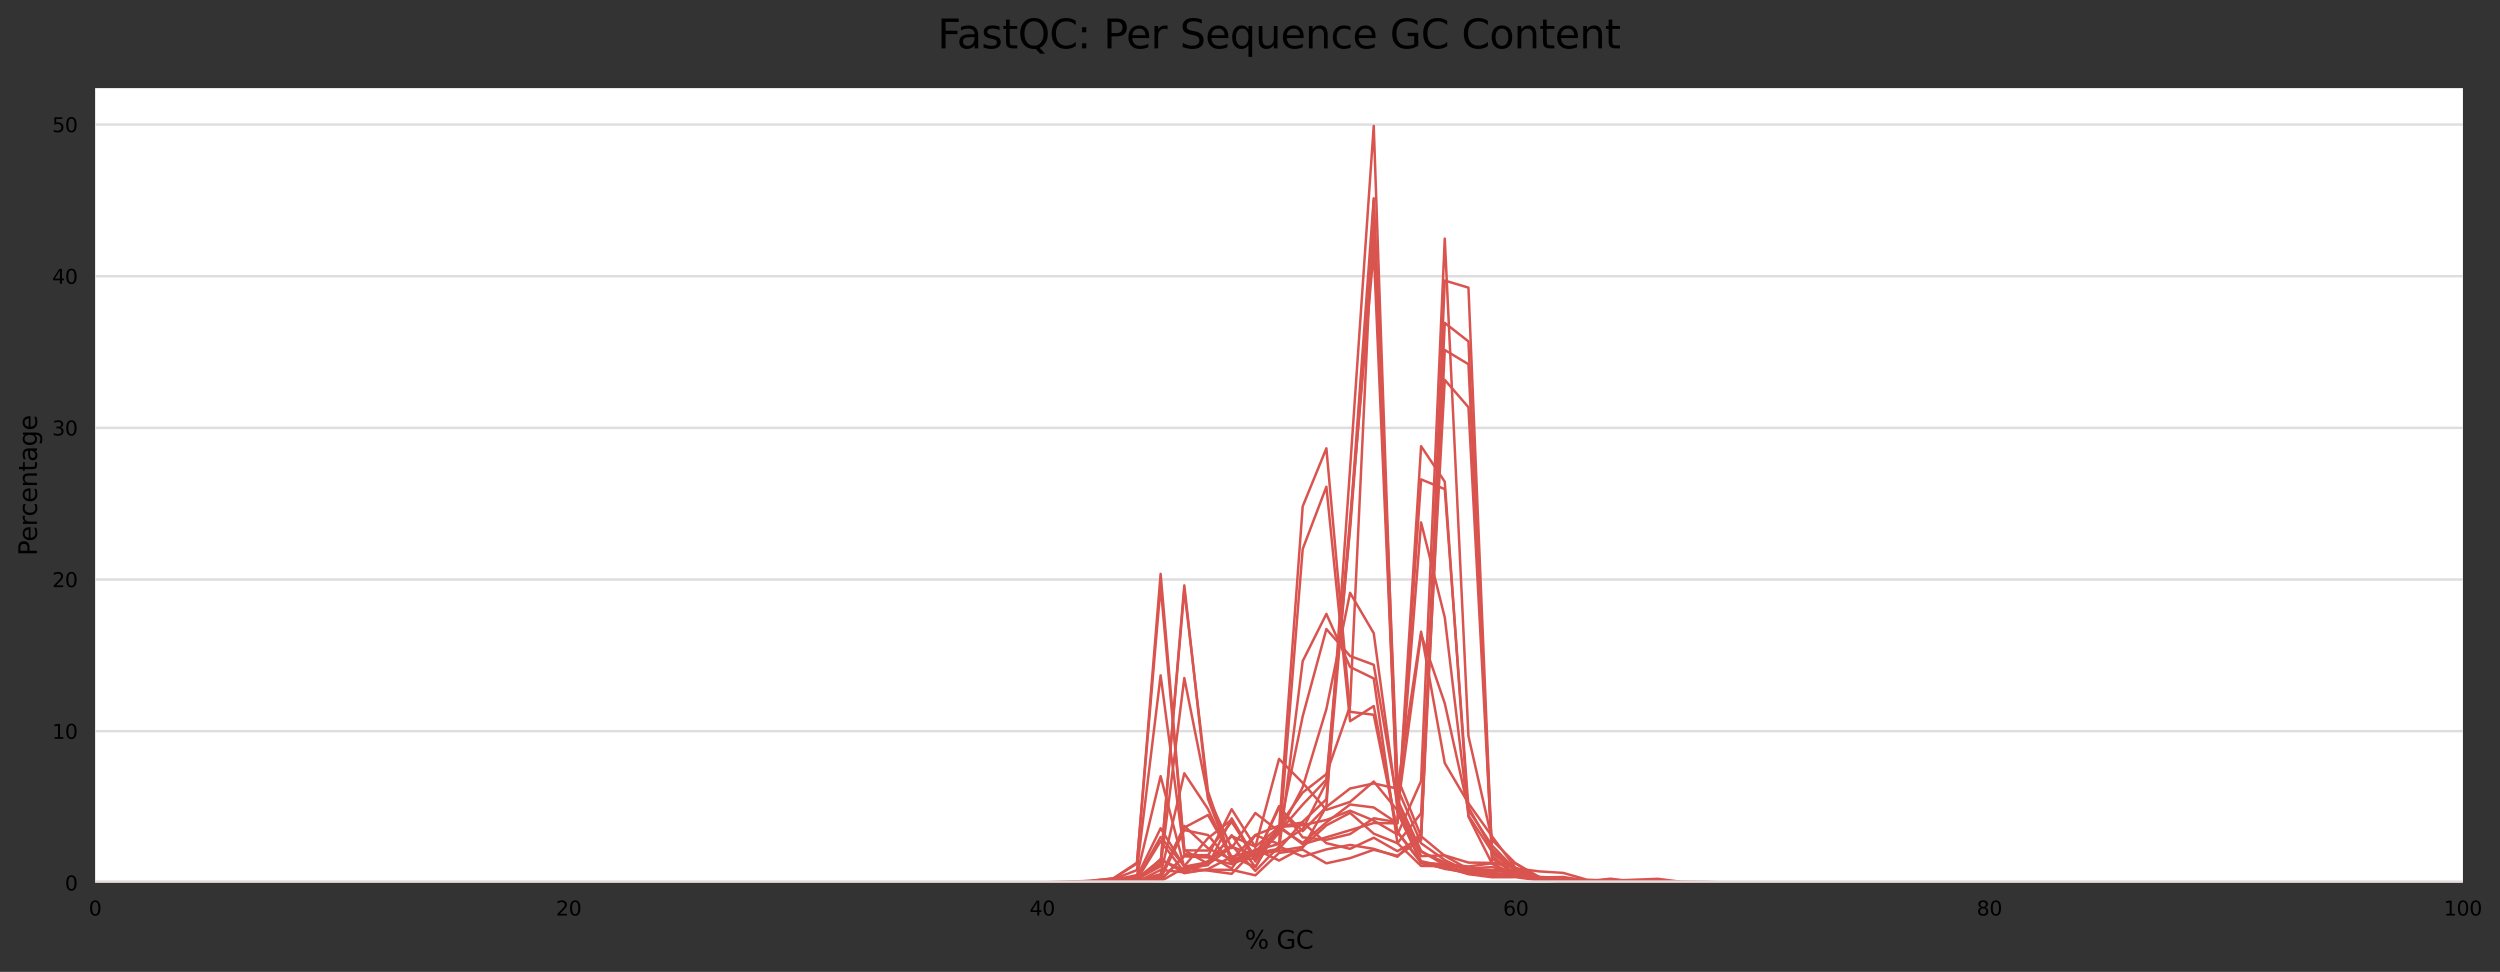 <?xml version="1.0" encoding="utf-8" standalone="no"?>
<!DOCTYPE svg PUBLIC "-//W3C//DTD SVG 1.1//EN"
  "http://www.w3.org/Graphics/SVG/1.1/DTD/svg11.dtd">
<svg xmlns:xlink="http://www.w3.org/1999/xlink" width="1000.258pt" height="388.845pt" viewBox="0 0 1000.258 388.845" xmlns="http://www.w3.org/2000/svg" version="1.1">
 <rect x="0" y="0" width="1000.258" height="388.845" fill="#333333" stroke="none"/>
 <defs>
  <style type="text/css">*{stroke-linejoin: round; stroke-linecap: butt}</style>
 </defs>
 <g id="figure_1">
  <g id="axes_1">
   <g id="patch_1">
    <path d="M 38.058 353.224 
L 985.423 353.224 
L 985.423 35.256 
L 38.058 35.256 
z
" style="fill: #ffffff"/>
   </g>
   <g id="matplotlib.axis_1">
    <g id="xtick_1">
     <g id="text_1">
      <!-- 0 -->
      <g transform="translate(35.513 366.303) scale(0.08 -0.08)">
       <defs>
        <path id="DejaVuSans-30" d="M 2034 4250 
Q 1547 4250 1301 3770 
Q 1056 3291 1056 2328 
Q 1056 1369 1301 889 
Q 1547 409 2034 409 
Q 2525 409 2770 889 
Q 3016 1369 3016 2328 
Q 3016 3291 2770 3770 
Q 2525 4250 2034 4250 
z
M 2034 4750 
Q 2819 4750 3233 4129 
Q 3647 3509 3647 2328 
Q 3647 1150 3233 529 
Q 2819 -91 2034 -91 
Q 1250 -91 836 529 
Q 422 1150 422 2328 
Q 422 3509 836 4129 
Q 1250 4750 2034 4750 
z
" transform="scale(0.016)"/>
       </defs>
       <use xlink:href="#DejaVuSans-30"/>
      </g>
     </g>
    </g>
    <g id="xtick_2">
     <g id="text_2">
      <!-- 20 -->
      <g transform="translate(222.441 366.303) scale(0.08 -0.08)">
       <defs>
        <path id="DejaVuSans-32" d="M 1228 531 
L 3431 531 
L 3431 0 
L 469 0 
L 469 531 
Q 828 903 1448 1529 
Q 2069 2156 2228 2338 
Q 2531 2678 2651 2914 
Q 2772 3150 2772 3378 
Q 2772 3750 2511 3984 
Q 2250 4219 1831 4219 
Q 1534 4219 1204 4116 
Q 875 4013 500 3803 
L 500 4441 
Q 881 4594 1212 4672 
Q 1544 4750 1819 4750 
Q 2544 4750 2975 4387 
Q 3406 4025 3406 3419 
Q 3406 3131 3298 2873 
Q 3191 2616 2906 2266 
Q 2828 2175 2409 1742 
Q 1991 1309 1228 531 
z
" transform="scale(0.016)"/>
       </defs>
       <use xlink:href="#DejaVuSans-32"/>
       <use xlink:href="#DejaVuSans-30" x="63.623"/>
      </g>
     </g>
    </g>
    <g id="xtick_3">
     <g id="text_3">
      <!-- 40 -->
      <g transform="translate(411.914 366.303) scale(0.08 -0.08)">
       <defs>
        <path id="DejaVuSans-34" d="M 2419 4116 
L 825 1625 
L 2419 1625 
L 2419 4116 
z
M 2253 4666 
L 3047 4666 
L 3047 1625 
L 3713 1625 
L 3713 1100 
L 3047 1100 
L 3047 0 
L 2419 0 
L 2419 1100 
L 313 1100 
L 313 1709 
L 2253 4666 
z
" transform="scale(0.016)"/>
       </defs>
       <use xlink:href="#DejaVuSans-34"/>
       <use xlink:href="#DejaVuSans-30" x="63.623"/>
      </g>
     </g>
    </g>
    <g id="xtick_4">
     <g id="text_4">
      <!-- 60 -->
      <g transform="translate(601.387 366.303) scale(0.08 -0.08)">
       <defs>
        <path id="DejaVuSans-36" d="M 2113 2584 
Q 1688 2584 1439 2293 
Q 1191 2003 1191 1497 
Q 1191 994 1439 701 
Q 1688 409 2113 409 
Q 2538 409 2786 701 
Q 3034 994 3034 1497 
Q 3034 2003 2786 2293 
Q 2538 2584 2113 2584 
z
M 3366 4563 
L 3366 3988 
Q 3128 4100 2886 4159 
Q 2644 4219 2406 4219 
Q 1781 4219 1451 3797 
Q 1122 3375 1075 2522 
Q 1259 2794 1537 2939 
Q 1816 3084 2150 3084 
Q 2853 3084 3261 2657 
Q 3669 2231 3669 1497 
Q 3669 778 3244 343 
Q 2819 -91 2113 -91 
Q 1303 -91 875 529 
Q 447 1150 447 2328 
Q 447 3434 972 4092 
Q 1497 4750 2381 4750 
Q 2619 4750 2861 4703 
Q 3103 4656 3366 4563 
z
" transform="scale(0.016)"/>
       </defs>
       <use xlink:href="#DejaVuSans-36"/>
       <use xlink:href="#DejaVuSans-30" x="63.623"/>
      </g>
     </g>
    </g>
    <g id="xtick_5">
     <g id="text_5">
      <!-- 80 -->
      <g transform="translate(790.86 366.303) scale(0.08 -0.08)">
       <defs>
        <path id="DejaVuSans-38" d="M 2034 2216 
Q 1584 2216 1326 1975 
Q 1069 1734 1069 1313 
Q 1069 891 1326 650 
Q 1584 409 2034 409 
Q 2484 409 2743 651 
Q 3003 894 3003 1313 
Q 3003 1734 2745 1975 
Q 2488 2216 2034 2216 
z
M 1403 2484 
Q 997 2584 770 2862 
Q 544 3141 544 3541 
Q 544 4100 942 4425 
Q 1341 4750 2034 4750 
Q 2731 4750 3128 4425 
Q 3525 4100 3525 3541 
Q 3525 3141 3298 2862 
Q 3072 2584 2669 2484 
Q 3125 2378 3379 2068 
Q 3634 1759 3634 1313 
Q 3634 634 3220 271 
Q 2806 -91 2034 -91 
Q 1263 -91 848 271 
Q 434 634 434 1313 
Q 434 1759 690 2068 
Q 947 2378 1403 2484 
z
M 1172 3481 
Q 1172 3119 1398 2916 
Q 1625 2713 2034 2713 
Q 2441 2713 2670 2916 
Q 2900 3119 2900 3481 
Q 2900 3844 2670 4047 
Q 2441 4250 2034 4250 
Q 1625 4250 1398 4047 
Q 1172 3844 1172 3481 
z
" transform="scale(0.016)"/>
       </defs>
       <use xlink:href="#DejaVuSans-38"/>
       <use xlink:href="#DejaVuSans-30" x="63.623"/>
      </g>
     </g>
    </g>
    <g id="xtick_6">
     <g id="text_6">
      <!-- 100 -->
      <g transform="translate(977.788 366.303) scale(0.08 -0.08)">
       <defs>
        <path id="DejaVuSans-31" d="M 794 531 
L 1825 531 
L 1825 4091 
L 703 3866 
L 703 4441 
L 1819 4666 
L 2450 4666 
L 2450 531 
L 3481 531 
L 3481 0 
L 794 0 
L 794 531 
z
" transform="scale(0.016)"/>
       </defs>
       <use xlink:href="#DejaVuSans-31"/>
       <use xlink:href="#DejaVuSans-30" x="63.623"/>
       <use xlink:href="#DejaVuSans-30" x="127.246"/>
      </g>
     </g>
    </g>
    <g id="text_7">
     <!-- % GC -->
     <g transform="translate(498.035 379.565) scale(0.1 -0.1)">
      <defs>
       <path id="DejaVuSans-25" d="M 4653 2053 
Q 4381 2053 4226 1822 
Q 4072 1591 4072 1178 
Q 4072 772 4226 539 
Q 4381 306 4653 306 
Q 4919 306 5073 539 
Q 5228 772 5228 1178 
Q 5228 1588 5073 1820 
Q 4919 2053 4653 2053 
z
M 4653 2450 
Q 5147 2450 5437 2106 
Q 5728 1763 5728 1178 
Q 5728 594 5436 251 
Q 5144 -91 4653 -91 
Q 4153 -91 3862 251 
Q 3572 594 3572 1178 
Q 3572 1766 3864 2108 
Q 4156 2450 4653 2450 
z
M 1428 4353 
Q 1159 4353 1004 4120 
Q 850 3888 850 3481 
Q 850 3069 1003 2837 
Q 1156 2606 1428 2606 
Q 1700 2606 1854 2837 
Q 2009 3069 2009 3481 
Q 2009 3884 1853 4118 
Q 1697 4353 1428 4353 
z
M 4250 4750 
L 4750 4750 
L 1831 -91 
L 1331 -91 
L 4250 4750 
z
M 1428 4750 
Q 1922 4750 2215 4408 
Q 2509 4066 2509 3481 
Q 2509 2891 2217 2550 
Q 1925 2209 1428 2209 
Q 931 2209 642 2551 
Q 353 2894 353 3481 
Q 353 4063 643 4406 
Q 934 4750 1428 4750 
z
" transform="scale(0.016)"/>
       <path id="DejaVuSans-20" transform="scale(0.016)"/>
       <path id="DejaVuSans-47" d="M 3809 666 
L 3809 1919 
L 2778 1919 
L 2778 2438 
L 4434 2438 
L 4434 434 
Q 4069 175 3628 42 
Q 3188 -91 2688 -91 
Q 1594 -91 976 548 
Q 359 1188 359 2328 
Q 359 3472 976 4111 
Q 1594 4750 2688 4750 
Q 3144 4750 3555 4637 
Q 3966 4525 4313 4306 
L 4313 3634 
Q 3963 3931 3569 4081 
Q 3175 4231 2741 4231 
Q 1884 4231 1454 3753 
Q 1025 3275 1025 2328 
Q 1025 1384 1454 906 
Q 1884 428 2741 428 
Q 3075 428 3337 486 
Q 3600 544 3809 666 
z
" transform="scale(0.016)"/>
       <path id="DejaVuSans-43" d="M 4122 4306 
L 4122 3641 
Q 3803 3938 3442 4084 
Q 3081 4231 2675 4231 
Q 1875 4231 1450 3742 
Q 1025 3253 1025 2328 
Q 1025 1406 1450 917 
Q 1875 428 2675 428 
Q 3081 428 3442 575 
Q 3803 722 4122 1019 
L 4122 359 
Q 3791 134 3420 21 
Q 3050 -91 2638 -91 
Q 1578 -91 968 557 
Q 359 1206 359 2328 
Q 359 3453 968 4101 
Q 1578 4750 2638 4750 
Q 3056 4750 3426 4639 
Q 3797 4528 4122 4306 
z
" transform="scale(0.016)"/>
      </defs>
      <use xlink:href="#DejaVuSans-25"/>
      <use xlink:href="#DejaVuSans-20" x="95.02"/>
      <use xlink:href="#DejaVuSans-47" x="126.807"/>
      <use xlink:href="#DejaVuSans-43" x="204.297"/>
     </g>
    </g>
   </g>
   <g id="matplotlib.axis_2">
    <g id="ytick_1">
     <g id="line2d_1">
      <path d="M 38.058 353.224 
L 985.423 353.224 
" clip-path="url(#pa630a6d9a4)" style="fill: none; stroke: #dedede; stroke-linecap: square"/>
     </g>
     <g id="text_8">
      <!-- 0 -->
      <g transform="translate(25.968 356.263) scale(0.08 -0.08)">
       <use xlink:href="#DejaVuSans-30"/>
      </g>
     </g>
    </g>
    <g id="ytick_2">
     <g id="line2d_2">
      <path d="M 38.058 292.548 
L 985.423 292.548 
" clip-path="url(#pa630a6d9a4)" style="fill: none; stroke: #dedede; stroke-linecap: square"/>
     </g>
     <g id="text_9">
      <!-- 10 -->
      <g transform="translate(20.878 295.587) scale(0.08 -0.08)">
       <use xlink:href="#DejaVuSans-31"/>
       <use xlink:href="#DejaVuSans-30" x="63.623"/>
      </g>
     </g>
    </g>
    <g id="ytick_3">
     <g id="line2d_3">
      <path d="M 38.058 231.871 
L 985.423 231.871 
" clip-path="url(#pa630a6d9a4)" style="fill: none; stroke: #dedede; stroke-linecap: square"/>
     </g>
     <g id="text_10">
      <!-- 20 -->
      <g transform="translate(20.878 234.911) scale(0.08 -0.08)">
       <use xlink:href="#DejaVuSans-32"/>
       <use xlink:href="#DejaVuSans-30" x="63.623"/>
      </g>
     </g>
    </g>
    <g id="ytick_4">
     <g id="line2d_4">
      <path d="M 38.058 171.195 
L 985.423 171.195 
" clip-path="url(#pa630a6d9a4)" style="fill: none; stroke: #dedede; stroke-linecap: square"/>
     </g>
     <g id="text_11">
      <!-- 30 -->
      <g transform="translate(20.878 174.234) scale(0.08 -0.08)">
       <defs>
        <path id="DejaVuSans-33" d="M 2597 2516 
Q 3050 2419 3304 2112 
Q 3559 1806 3559 1356 
Q 3559 666 3084 287 
Q 2609 -91 1734 -91 
Q 1441 -91 1130 -33 
Q 819 25 488 141 
L 488 750 
Q 750 597 1062 519 
Q 1375 441 1716 441 
Q 2309 441 2620 675 
Q 2931 909 2931 1356 
Q 2931 1769 2642 2001 
Q 2353 2234 1838 2234 
L 1294 2234 
L 1294 2753 
L 1863 2753 
Q 2328 2753 2575 2939 
Q 2822 3125 2822 3475 
Q 2822 3834 2567 4026 
Q 2313 4219 1838 4219 
Q 1578 4219 1281 4162 
Q 984 4106 628 3988 
L 628 4550 
Q 988 4650 1302 4700 
Q 1616 4750 1894 4750 
Q 2613 4750 3031 4423 
Q 3450 4097 3450 3541 
Q 3450 3153 3228 2886 
Q 3006 2619 2597 2516 
z
" transform="scale(0.016)"/>
       </defs>
       <use xlink:href="#DejaVuSans-33"/>
       <use xlink:href="#DejaVuSans-30" x="63.623"/>
      </g>
     </g>
    </g>
    <g id="ytick_5">
     <g id="line2d_5">
      <path d="M 38.058 110.519 
L 985.423 110.519 
" clip-path="url(#pa630a6d9a4)" style="fill: none; stroke: #dedede; stroke-linecap: square"/>
     </g>
     <g id="text_12">
      <!-- 40 -->
      <g transform="translate(20.878 113.558) scale(0.08 -0.08)">
       <use xlink:href="#DejaVuSans-34"/>
       <use xlink:href="#DejaVuSans-30" x="63.623"/>
      </g>
     </g>
    </g>
    <g id="ytick_6">
     <g id="line2d_6">
      <path d="M 38.058 49.843 
L 985.423 49.843 
" clip-path="url(#pa630a6d9a4)" style="fill: none; stroke: #dedede; stroke-linecap: square"/>
     </g>
     <g id="text_13">
      <!-- 50 -->
      <g transform="translate(20.878 52.882) scale(0.08 -0.08)">
       <defs>
        <path id="DejaVuSans-35" d="M 691 4666 
L 3169 4666 
L 3169 4134 
L 1269 4134 
L 1269 2991 
Q 1406 3038 1543 3061 
Q 1681 3084 1819 3084 
Q 2600 3084 3056 2656 
Q 3513 2228 3513 1497 
Q 3513 744 3044 326 
Q 2575 -91 1722 -91 
Q 1428 -91 1123 -41 
Q 819 9 494 109 
L 494 744 
Q 775 591 1075 516 
Q 1375 441 1709 441 
Q 2250 441 2565 725 
Q 2881 1009 2881 1497 
Q 2881 1984 2565 2268 
Q 2250 2553 1709 2553 
Q 1456 2553 1204 2497 
Q 953 2441 691 2322 
L 691 4666 
z
" transform="scale(0.016)"/>
       </defs>
       <use xlink:href="#DejaVuSans-35"/>
       <use xlink:href="#DejaVuSans-30" x="63.623"/>
      </g>
     </g>
    </g>
    <g id="text_14">
     <!-- Percentage -->
     <g transform="translate(14.798 222.363) rotate(-90) scale(0.1 -0.1)">
      <defs>
       <path id="DejaVuSans-50" d="M 1259 4147 
L 1259 2394 
L 2053 2394 
Q 2494 2394 2734 2622 
Q 2975 2850 2975 3272 
Q 2975 3691 2734 3919 
Q 2494 4147 2053 4147 
L 1259 4147 
z
M 628 4666 
L 2053 4666 
Q 2838 4666 3239 4311 
Q 3641 3956 3641 3272 
Q 3641 2581 3239 2228 
Q 2838 1875 2053 1875 
L 1259 1875 
L 1259 0 
L 628 0 
L 628 4666 
z
" transform="scale(0.016)"/>
       <path id="DejaVuSans-65" d="M 3597 1894 
L 3597 1613 
L 953 1613 
Q 991 1019 1311 708 
Q 1631 397 2203 397 
Q 2534 397 2845 478 
Q 3156 559 3463 722 
L 3463 178 
Q 3153 47 2828 -22 
Q 2503 -91 2169 -91 
Q 1331 -91 842 396 
Q 353 884 353 1716 
Q 353 2575 817 3079 
Q 1281 3584 2069 3584 
Q 2775 3584 3186 3129 
Q 3597 2675 3597 1894 
z
M 3022 2063 
Q 3016 2534 2758 2815 
Q 2500 3097 2075 3097 
Q 1594 3097 1305 2825 
Q 1016 2553 972 2059 
L 3022 2063 
z
" transform="scale(0.016)"/>
       <path id="DejaVuSans-72" d="M 2631 2963 
Q 2534 3019 2420 3045 
Q 2306 3072 2169 3072 
Q 1681 3072 1420 2755 
Q 1159 2438 1159 1844 
L 1159 0 
L 581 0 
L 581 3500 
L 1159 3500 
L 1159 2956 
Q 1341 3275 1631 3429 
Q 1922 3584 2338 3584 
Q 2397 3584 2469 3576 
Q 2541 3569 2628 3553 
L 2631 2963 
z
" transform="scale(0.016)"/>
       <path id="DejaVuSans-63" d="M 3122 3366 
L 3122 2828 
Q 2878 2963 2633 3030 
Q 2388 3097 2138 3097 
Q 1578 3097 1268 2742 
Q 959 2388 959 1747 
Q 959 1106 1268 751 
Q 1578 397 2138 397 
Q 2388 397 2633 464 
Q 2878 531 3122 666 
L 3122 134 
Q 2881 22 2623 -34 
Q 2366 -91 2075 -91 
Q 1284 -91 818 406 
Q 353 903 353 1747 
Q 353 2603 823 3093 
Q 1294 3584 2113 3584 
Q 2378 3584 2631 3529 
Q 2884 3475 3122 3366 
z
" transform="scale(0.016)"/>
       <path id="DejaVuSans-6e" d="M 3513 2113 
L 3513 0 
L 2938 0 
L 2938 2094 
Q 2938 2591 2744 2837 
Q 2550 3084 2163 3084 
Q 1697 3084 1428 2787 
Q 1159 2491 1159 1978 
L 1159 0 
L 581 0 
L 581 3500 
L 1159 3500 
L 1159 2956 
Q 1366 3272 1645 3428 
Q 1925 3584 2291 3584 
Q 2894 3584 3203 3211 
Q 3513 2838 3513 2113 
z
" transform="scale(0.016)"/>
       <path id="DejaVuSans-74" d="M 1172 4494 
L 1172 3500 
L 2356 3500 
L 2356 3053 
L 1172 3053 
L 1172 1153 
Q 1172 725 1289 603 
Q 1406 481 1766 481 
L 2356 481 
L 2356 0 
L 1766 0 
Q 1100 0 847 248 
Q 594 497 594 1153 
L 594 3053 
L 172 3053 
L 172 3500 
L 594 3500 
L 594 4494 
L 1172 4494 
z
" transform="scale(0.016)"/>
       <path id="DejaVuSans-61" d="M 2194 1759 
Q 1497 1759 1228 1600 
Q 959 1441 959 1056 
Q 959 750 1161 570 
Q 1363 391 1709 391 
Q 2188 391 2477 730 
Q 2766 1069 2766 1631 
L 2766 1759 
L 2194 1759 
z
M 3341 1997 
L 3341 0 
L 2766 0 
L 2766 531 
Q 2569 213 2275 61 
Q 1981 -91 1556 -91 
Q 1019 -91 701 211 
Q 384 513 384 1019 
Q 384 1609 779 1909 
Q 1175 2209 1959 2209 
L 2766 2209 
L 2766 2266 
Q 2766 2663 2505 2880 
Q 2244 3097 1772 3097 
Q 1472 3097 1187 3025 
Q 903 2953 641 2809 
L 641 3341 
Q 956 3463 1253 3523 
Q 1550 3584 1831 3584 
Q 2591 3584 2966 3190 
Q 3341 2797 3341 1997 
z
" transform="scale(0.016)"/>
       <path id="DejaVuSans-67" d="M 2906 1791 
Q 2906 2416 2648 2759 
Q 2391 3103 1925 3103 
Q 1463 3103 1205 2759 
Q 947 2416 947 1791 
Q 947 1169 1205 825 
Q 1463 481 1925 481 
Q 2391 481 2648 825 
Q 2906 1169 2906 1791 
z
M 3481 434 
Q 3481 -459 3084 -895 
Q 2688 -1331 1869 -1331 
Q 1566 -1331 1297 -1286 
Q 1028 -1241 775 -1147 
L 775 -588 
Q 1028 -725 1275 -790 
Q 1522 -856 1778 -856 
Q 2344 -856 2625 -561 
Q 2906 -266 2906 331 
L 2906 616 
Q 2728 306 2450 153 
Q 2172 0 1784 0 
Q 1141 0 747 490 
Q 353 981 353 1791 
Q 353 2603 747 3093 
Q 1141 3584 1784 3584 
Q 2172 3584 2450 3431 
Q 2728 3278 2906 2969 
L 2906 3500 
L 3481 3500 
L 3481 434 
z
" transform="scale(0.016)"/>
      </defs>
      <use xlink:href="#DejaVuSans-50"/>
      <use xlink:href="#DejaVuSans-65" x="56.678"/>
      <use xlink:href="#DejaVuSans-72" x="118.201"/>
      <use xlink:href="#DejaVuSans-63" x="157.064"/>
      <use xlink:href="#DejaVuSans-65" x="212.045"/>
      <use xlink:href="#DejaVuSans-6e" x="273.568"/>
      <use xlink:href="#DejaVuSans-74" x="336.947"/>
      <use xlink:href="#DejaVuSans-61" x="376.156"/>
      <use xlink:href="#DejaVuSans-67" x="437.436"/>
      <use xlink:href="#DejaVuSans-65" x="500.912"/>
     </g>
    </g>
   </g>
   <g id="line2d_7">
    <path d="M 38.058 353.224 
L 47.532 353.224 
L 57.005 353.224 
L 66.479 353.224 
L 75.953 353.224 
L 85.426 353.224 
L 94.9 353.224 
L 104.374 353.224 
L 113.847 353.224 
L 123.321 353.221 
L 132.795 353.221 
L 142.268 353.224 
L 151.742 353.224 
L 161.216 353.221 
L 170.689 353.221 
L 180.163 353.224 
L 189.637 353.224 
L 199.11 353.224 
L 208.584 353.224 
L 218.057 353.224 
L 227.531 353.224 
L 237.005 353.224 
L 246.478 353.221 
L 255.952 353.221 
L 265.426 353.221 
L 274.899 353.224 
L 284.373 353.224 
L 293.847 353.224 
L 303.32 353.221 
L 312.794 353.221 
L 322.268 353.224 
L 331.741 353.219 
L 341.215 353.221 
L 350.689 353.219 
L 360.162 353.217 
L 369.636 353.214 
L 379.11 353.207 
L 388.583 353.199 
L 398.057 353.199 
L 407.53 353.175 
L 417.004 353.155 
L 426.478 353.128 
L 435.951 353.099 
L 445.425 353.02 
L 454.899 352.858 
L 464.372 352.113 
L 473.846 342.618 
L 483.32 343.085 
L 492.793 345.783 
L 502.267 341.822 
L 511.741 332.832 
L 521.214 321.922 
L 530.688 311.922 
L 540.162 208.161 
L 549.635 100.09 
L 559.109 319.87 
L 568.583 340.46 
L 578.056 346.161 
L 587.53 347.466 
L 597.003 346.931 
L 606.477 348.683 
L 615.951 351.769 
L 625.424 352.6 
L 634.898 352.843 
L 644.372 352.973 
L 653.845 353.052 
L 663.319 353.069 
L 672.793 353.121 
L 682.266 353.133 
L 691.74 353.131 
L 701.214 353.145 
L 710.687 353.177 
L 720.161 353.162 
L 729.635 353.18 
L 739.108 353.17 
L 748.582 353.165 
L 758.056 353.182 
L 767.529 353.202 
L 777.003 353.202 
L 786.476 353.177 
L 795.95 353.194 
L 805.424 353.185 
L 814.897 353.182 
L 824.371 353.199 
L 833.845 353.204 
L 843.318 353.207 
L 852.792 353.207 
L 862.266 353.212 
L 871.739 353.207 
L 881.213 353.207 
L 890.687 353.204 
L 900.16 353.219 
L 909.634 353.219 
L 919.108 353.221 
L 928.581 353.221 
L 938.055 353.224 
L 947.529 353.224 
L 957.002 353.224 
L 966.476 353.224 
L 975.949 353.224 
L 985.423 353.224 
" clip-path="url(#pa630a6d9a4)" style="fill: none; stroke: #d9534f; stroke-linecap: square"/>
   </g>
   <g id="line2d_8">
    <path d="M 38.058 353.224 
L 47.532 353.224 
L 57.005 353.224 
L 66.479 353.224 
L 75.953 353.224 
L 85.426 353.224 
L 94.9 353.222 
L 104.374 353.222 
L 113.847 353.224 
L 123.321 353.224 
L 132.795 353.224 
L 142.268 353.224 
L 151.742 353.222 
L 161.216 353.224 
L 170.689 353.224 
L 180.163 353.224 
L 189.637 353.224 
L 199.11 353.224 
L 208.584 353.224 
L 218.057 353.224 
L 227.531 353.22 
L 237.005 353.222 
L 246.478 353.224 
L 255.952 353.224 
L 265.426 353.224 
L 274.899 353.224 
L 284.373 353.222 
L 293.847 353.224 
L 303.32 353.222 
L 312.794 353.222 
L 322.268 353.224 
L 331.741 353.222 
L 341.215 353.224 
L 350.689 353.22 
L 360.162 353.215 
L 369.636 353.22 
L 379.11 353.22 
L 388.583 353.217 
L 398.057 353.209 
L 407.53 353.205 
L 417.004 353.168 
L 426.478 353.164 
L 435.951 353.019 
L 445.425 351.808 
L 454.899 351.484 
L 464.372 343.956 
L 473.846 348.278 
L 483.32 345.891 
L 492.793 338.861 
L 502.267 342.026 
L 511.741 340.398 
L 521.214 338.859 
L 530.688 330.212 
L 540.162 325.224 
L 549.635 333.556 
L 559.109 337.358 
L 568.583 325.403 
L 578.056 151.984 
L 587.53 162.945 
L 597.003 342.487 
L 606.477 349.758 
L 615.951 350.952 
L 625.424 351.413 
L 634.898 352.549 
L 644.372 352.436 
L 653.845 352.286 
L 663.319 352.16 
L 672.793 352.976 
L 682.266 353.01 
L 691.74 353.089 
L 701.214 353.134 
L 710.687 353.136 
L 720.161 353.143 
L 729.635 353.168 
L 739.108 353.177 
L 748.582 353.173 
L 758.056 353.188 
L 767.529 353.196 
L 777.003 353.185 
L 786.476 353.188 
L 795.95 353.209 
L 805.424 353.203 
L 814.897 353.198 
L 824.371 353.211 
L 833.845 353.213 
L 843.318 353.213 
L 852.792 353.222 
L 862.266 353.22 
L 871.739 353.213 
L 881.213 353.217 
L 890.687 353.222 
L 900.16 353.224 
L 909.634 353.222 
L 919.108 353.224 
L 928.581 353.224 
L 938.055 353.224 
L 947.529 353.224 
L 957.002 353.224 
L 966.476 353.224 
L 975.949 353.224 
L 985.423 353.224 
" clip-path="url(#pa630a6d9a4)" style="fill: none; stroke: #d9534f; stroke-linecap: square"/>
   </g>
   <g id="line2d_9">
    <path d="M 38.058 353.224 
L 47.532 353.224 
L 57.005 353.224 
L 66.479 353.224 
L 75.953 353.224 
L 85.426 353.224 
L 94.9 353.221 
L 104.374 353.221 
L 113.847 353.224 
L 123.321 353.224 
L 132.795 353.224 
L 142.268 353.224 
L 151.742 353.224 
L 161.216 353.224 
L 170.689 353.224 
L 180.163 353.221 
L 189.637 353.224 
L 199.11 353.224 
L 208.584 353.224 
L 218.057 353.224 
L 227.531 353.221 
L 237.005 353.221 
L 246.478 353.224 
L 255.952 353.224 
L 265.426 353.224 
L 274.899 353.224 
L 284.373 353.221 
L 293.847 353.224 
L 303.32 353.224 
L 312.794 353.224 
L 322.268 353.221 
L 331.741 353.216 
L 341.215 353.221 
L 350.689 353.221 
L 360.162 353.214 
L 369.636 353.219 
L 379.11 353.221 
L 388.583 353.216 
L 398.057 353.214 
L 407.53 353.175 
L 417.004 353.162 
L 426.478 353.118 
L 435.951 353.074 
L 445.425 352.961 
L 454.899 352.754 
L 464.372 351.547 
L 473.846 332.129 
L 483.32 334.098 
L 492.793 345.455 
L 502.267 341.345 
L 511.741 339.617 
L 521.214 328.783 
L 530.688 319.763 
L 540.162 209.795 
L 549.635 79.343 
L 559.109 324.864 
L 568.583 344.555 
L 578.056 346.637 
L 587.53 349.782 
L 597.003 350.992 
L 606.477 350.959 
L 615.951 352.249 
L 625.424 352.664 
L 634.898 352.85 
L 644.372 352.922 
L 653.845 353.051 
L 663.319 353.061 
L 672.793 353.116 
L 682.266 353.128 
L 691.74 353.162 
L 701.214 353.121 
L 710.687 353.116 
L 720.161 353.141 
L 729.635 353.152 
L 739.108 353.175 
L 748.582 353.18 
L 758.056 353.18 
L 767.529 353.152 
L 777.003 353.18 
L 786.476 353.198 
L 795.95 353.198 
L 805.424 353.203 
L 814.897 353.198 
L 824.371 353.203 
L 833.845 353.211 
L 843.318 353.206 
L 852.792 353.201 
L 862.266 353.208 
L 871.739 353.208 
L 881.213 353.214 
L 890.687 353.219 
L 900.16 353.214 
L 909.634 353.216 
L 919.108 353.219 
L 928.581 353.224 
L 938.055 353.221 
L 947.529 353.224 
L 957.002 353.224 
L 966.476 353.224 
L 975.949 353.224 
L 985.423 353.224 
" clip-path="url(#pa630a6d9a4)" style="fill: none; stroke: #d9534f; stroke-linecap: square"/>
   </g>
   <g id="line2d_10">
    <path d="M 38.058 353.224 
L 47.532 353.224 
L 57.005 353.224 
L 66.479 353.224 
L 75.953 353.224 
L 85.426 353.224 
L 94.9 353.224 
L 104.374 353.222 
L 113.847 353.222 
L 123.321 353.224 
L 132.795 353.224 
L 142.268 353.224 
L 151.742 353.224 
L 161.216 353.224 
L 170.689 353.224 
L 180.163 353.224 
L 189.637 353.224 
L 199.11 353.224 
L 208.584 353.224 
L 218.057 353.224 
L 227.531 353.224 
L 237.005 353.224 
L 246.478 353.224 
L 255.952 353.222 
L 265.426 353.222 
L 274.899 353.224 
L 284.373 353.224 
L 293.847 353.222 
L 303.32 353.222 
L 312.794 353.224 
L 322.268 353.224 
L 331.741 353.224 
L 341.215 353.22 
L 350.689 353.224 
L 360.162 353.222 
L 369.636 353.217 
L 379.11 353.209 
L 388.583 353.206 
L 398.057 353.211 
L 407.53 353.204 
L 417.004 353.191 
L 426.478 353.165 
L 435.951 353.134 
L 445.425 352.933 
L 454.899 351.951 
L 464.372 336.565 
L 473.846 348.97 
L 483.32 344.531 
L 492.793 338.271 
L 502.267 348.444 
L 511.741 338.664 
L 521.214 342.692 
L 530.688 339.852 
L 540.162 338.055 
L 549.635 339.633 
L 559.109 342.786 
L 568.583 333.43 
L 578.056 129.205 
L 587.53 136.601 
L 597.003 345.474 
L 606.477 350.296 
L 615.951 351.811 
L 625.424 352.246 
L 634.898 352.621 
L 644.372 351.571 
L 653.845 352.733 
L 663.319 352.822 
L 672.793 353.01 
L 682.266 353.056 
L 691.74 353.084 
L 701.214 353.123 
L 710.687 353.137 
L 720.161 353.163 
L 729.635 353.167 
L 739.108 353.165 
L 748.582 353.171 
L 758.056 353.167 
L 767.529 353.18 
L 777.003 353.187 
L 786.476 353.187 
L 795.95 353.185 
L 805.424 353.191 
L 814.897 353.215 
L 824.371 353.209 
L 833.845 353.213 
L 843.318 353.215 
L 852.792 353.217 
L 862.266 353.217 
L 871.739 353.213 
L 881.213 353.213 
L 890.687 353.217 
L 900.16 353.222 
L 909.634 353.224 
L 919.108 353.224 
L 928.581 353.224 
L 938.055 353.224 
L 947.529 353.224 
L 957.002 353.224 
L 966.476 353.224 
L 975.949 353.224 
L 985.423 353.224 
" clip-path="url(#pa630a6d9a4)" style="fill: none; stroke: #d9534f; stroke-linecap: square"/>
   </g>
   <g id="line2d_11">
    <path d="M 38.058 353.224 
L 47.532 353.224 
L 57.005 353.224 
L 66.479 353.224 
L 75.953 353.224 
L 85.426 353.224 
L 94.9 353.224 
L 104.374 353.224 
L 113.847 353.224 
L 123.321 353.224 
L 132.795 353.221 
L 142.268 353.221 
L 151.742 353.224 
L 161.216 353.221 
L 170.689 353.224 
L 180.163 353.224 
L 189.637 353.224 
L 199.11 353.224 
L 208.584 353.224 
L 218.057 353.224 
L 227.531 353.224 
L 237.005 353.224 
L 246.478 353.224 
L 255.952 353.224 
L 265.426 353.224 
L 274.899 353.224 
L 284.373 353.221 
L 293.847 353.221 
L 303.32 353.221 
L 312.794 353.221 
L 322.268 353.224 
L 331.741 353.219 
L 341.215 353.211 
L 350.689 353.208 
L 360.162 353.211 
L 369.636 353.216 
L 379.11 353.206 
L 388.583 353.19 
L 398.057 353.179 
L 407.53 353.121 
L 417.004 353.142 
L 426.478 353.129 
L 435.951 353.024 
L 445.425 352.901 
L 454.899 352.606 
L 464.372 350.717 
L 473.846 330.456 
L 483.32 339.408 
L 492.793 343.851 
L 502.267 334.074 
L 511.741 330.369 
L 521.214 317.084 
L 530.688 309.713 
L 540.162 282.446 
L 549.635 80.114 
L 559.109 311.158 
L 568.583 334.607 
L 578.056 342.44 
L 587.53 347.737 
L 597.003 348.071 
L 606.477 348.4 
L 615.951 351.731 
L 625.424 352.643 
L 634.898 352.856 
L 644.372 352.974 
L 653.845 353.019 
L 663.319 353.058 
L 672.793 353.071 
L 682.266 353.119 
L 691.74 353.132 
L 701.214 353.148 
L 710.687 353.127 
L 720.161 353.135 
L 729.635 353.153 
L 739.108 353.15 
L 748.582 353.179 
L 758.056 353.177 
L 767.529 353.171 
L 777.003 353.19 
L 786.476 353.192 
L 795.95 353.195 
L 805.424 353.206 
L 814.897 353.2 
L 824.371 353.195 
L 833.845 353.206 
L 843.318 353.213 
L 852.792 353.211 
L 862.266 353.216 
L 871.739 353.211 
L 881.213 353.211 
L 890.687 353.216 
L 900.16 353.221 
L 909.634 353.219 
L 919.108 353.221 
L 928.581 353.219 
L 938.055 353.219 
L 947.529 353.221 
L 957.002 353.224 
L 966.476 353.224 
L 975.949 353.224 
L 985.423 353.224 
" clip-path="url(#pa630a6d9a4)" style="fill: none; stroke: #d9534f; stroke-linecap: square"/>
   </g>
   <g id="line2d_12">
    <path d="M 38.058 353.224 
L 47.532 353.224 
L 57.005 353.224 
L 66.479 353.224 
L 75.953 353.224 
L 85.426 353.224 
L 94.9 353.224 
L 104.374 353.224 
L 113.847 353.224 
L 123.321 353.224 
L 132.795 353.224 
L 142.268 353.224 
L 151.742 353.224 
L 161.216 353.224 
L 170.689 353.221 
L 180.163 353.224 
L 189.637 353.219 
L 199.11 353.219 
L 208.584 353.221 
L 218.057 353.221 
L 227.531 353.224 
L 237.005 353.224 
L 246.478 353.221 
L 255.952 353.221 
L 265.426 353.224 
L 274.899 353.224 
L 284.373 353.224 
L 293.847 353.224 
L 303.32 353.224 
L 312.794 353.221 
L 322.268 353.221 
L 331.741 353.221 
L 341.215 353.221 
L 350.689 353.213 
L 360.162 353.211 
L 369.636 353.213 
L 379.11 353.206 
L 388.583 353.211 
L 398.057 353.195 
L 407.53 353.177 
L 417.004 353.158 
L 426.478 353.103 
L 435.951 352.977 
L 445.425 351.677 
L 454.899 350.774 
L 464.372 331.394 
L 473.846 346.741 
L 483.32 344.96 
L 492.793 334.544 
L 502.267 338.732 
L 511.741 330.901 
L 521.214 330.164 
L 530.688 328.069 
L 540.162 324.368 
L 549.635 328.31 
L 559.109 333.883 
L 568.583 312.473 
L 578.056 95.477 
L 587.53 294.516 
L 597.003 336.109 
L 606.477 345.543 
L 615.951 351.299 
L 625.424 352.044 
L 634.898 352.511 
L 644.372 352.765 
L 653.845 352.81 
L 663.319 352.757 
L 672.793 352.964 
L 682.266 352.99 
L 691.74 353.072 
L 701.214 353.098 
L 710.687 353.109 
L 720.161 353.135 
L 729.635 353.14 
L 739.108 353.156 
L 748.582 353.171 
L 758.056 353.161 
L 767.529 353.161 
L 777.003 353.177 
L 786.476 353.187 
L 795.95 353.2 
L 805.424 353.192 
L 814.897 353.192 
L 824.371 353.198 
L 833.845 353.198 
L 843.318 353.206 
L 852.792 353.216 
L 862.266 353.219 
L 871.739 353.216 
L 881.213 353.221 
L 890.687 353.213 
L 900.16 353.216 
L 909.634 353.221 
L 919.108 353.224 
L 928.581 353.224 
L 938.055 353.221 
L 947.529 353.221 
L 957.002 353.221 
L 966.476 353.224 
L 975.949 353.224 
L 985.423 353.224 
" clip-path="url(#pa630a6d9a4)" style="fill: none; stroke: #d9534f; stroke-linecap: square"/>
   </g>
   <g id="line2d_13">
    <path d="M 38.058 353.224 
L 47.532 353.224 
L 57.005 353.224 
L 66.479 353.224 
L 75.953 353.224 
L 85.426 353.224 
L 94.9 353.224 
L 104.374 353.222 
L 113.847 353.222 
L 123.321 353.224 
L 132.795 353.224 
L 142.268 353.224 
L 151.742 353.224 
L 161.216 353.224 
L 170.689 353.224 
L 180.163 353.224 
L 189.637 353.224 
L 199.11 353.224 
L 208.584 353.224 
L 218.057 353.222 
L 227.531 353.224 
L 237.005 353.224 
L 246.478 353.224 
L 255.952 353.224 
L 265.426 353.224 
L 274.899 353.224 
L 284.373 353.224 
L 293.847 353.222 
L 303.32 353.222 
L 312.794 353.224 
L 322.268 353.224 
L 331.741 353.224 
L 341.215 353.219 
L 350.689 353.224 
L 360.162 353.222 
L 369.636 353.215 
L 379.11 353.215 
L 388.583 353.199 
L 398.057 353.208 
L 407.53 353.185 
L 417.004 353.174 
L 426.478 353.151 
L 435.951 353.091 
L 445.425 353.066 
L 454.899 352.961 
L 464.372 352.595 
L 473.846 347.174 
L 483.32 348.32 
L 492.793 349.617 
L 502.267 339.724 
L 511.741 344.306 
L 521.214 339.155 
L 530.688 322.758 
L 540.162 187.619 
L 549.635 50.397 
L 559.109 324.869 
L 568.583 345.385 
L 578.056 347.288 
L 587.53 349.587 
L 597.003 349.72 
L 606.477 350.479 
L 615.951 352.179 
L 625.424 352.757 
L 634.898 352.92 
L 644.372 353.039 
L 653.845 353.034 
L 663.319 353.041 
L 672.793 353.105 
L 682.266 353.126 
L 691.74 353.158 
L 701.214 353.148 
L 710.687 353.151 
L 720.161 353.16 
L 729.635 353.164 
L 739.108 353.176 
L 748.582 353.167 
L 758.056 353.169 
L 767.529 353.178 
L 777.003 353.19 
L 786.476 353.203 
L 795.95 353.201 
L 805.424 353.196 
L 814.897 353.194 
L 824.371 353.206 
L 833.845 353.215 
L 843.318 353.208 
L 852.792 353.215 
L 862.266 353.21 
L 871.739 353.21 
L 881.213 353.212 
L 890.687 353.21 
L 900.16 353.222 
L 909.634 353.224 
L 919.108 353.222 
L 928.581 353.224 
L 938.055 353.224 
L 947.529 353.224 
L 957.002 353.224 
L 966.476 353.224 
L 975.949 353.224 
L 985.423 353.224 
" clip-path="url(#pa630a6d9a4)" style="fill: none; stroke: #d9534f; stroke-linecap: square"/>
   </g>
   <g id="line2d_14">
    <path d="M 38.058 353.224 
L 47.532 353.224 
L 57.005 353.224 
L 66.479 353.224 
L 75.953 353.224 
L 85.426 353.224 
L 94.9 353.224 
L 104.374 353.224 
L 113.847 353.224 
L 123.321 353.224 
L 132.795 353.224 
L 142.268 353.224 
L 151.742 353.222 
L 161.216 353.222 
L 170.689 353.224 
L 180.163 353.224 
L 189.637 353.224 
L 199.11 353.224 
L 208.584 353.224 
L 218.057 353.224 
L 227.531 353.222 
L 237.005 353.222 
L 246.478 353.222 
L 255.952 353.224 
L 265.426 353.224 
L 274.899 353.224 
L 284.373 353.22 
L 293.847 353.22 
L 303.32 353.224 
L 312.794 353.224 
L 322.268 353.224 
L 331.741 353.224 
L 341.215 353.224 
L 350.689 353.224 
L 360.162 353.22 
L 369.636 353.216 
L 379.11 353.218 
L 388.583 353.218 
L 398.057 353.224 
L 407.53 353.214 
L 417.004 353.205 
L 426.478 353.201 
L 435.951 353.169 
L 445.425 353.008 
L 454.899 352.833 
L 464.372 348.057 
L 473.846 349.024 
L 483.32 347.992 
L 492.793 348.03 
L 502.267 350.217 
L 511.741 341.255 
L 521.214 339.956 
L 530.688 345.409 
L 540.162 343.34 
L 549.635 340.003 
L 559.109 342.392 
L 568.583 336.063 
L 578.056 112.245 
L 587.53 115.095 
L 597.003 343.545 
L 606.477 349.77 
L 615.951 351.65 
L 625.424 352.159 
L 634.898 352.623 
L 644.372 351.837 
L 653.845 352.755 
L 663.319 352.877 
L 672.793 352.983 
L 682.266 353.035 
L 691.74 353.087 
L 701.214 353.123 
L 710.687 353.125 
L 720.161 353.128 
L 729.635 353.159 
L 739.108 353.176 
L 748.582 353.165 
L 758.056 353.17 
L 767.529 353.188 
L 777.003 353.191 
L 786.476 353.193 
L 795.95 353.19 
L 805.424 353.193 
L 814.897 353.199 
L 824.371 353.203 
L 833.845 353.212 
L 843.318 353.214 
L 852.792 353.205 
L 862.266 353.209 
L 871.739 353.218 
L 881.213 353.222 
L 890.687 353.222 
L 900.16 353.22 
L 909.634 353.218 
L 919.108 353.224 
L 928.581 353.222 
L 938.055 353.224 
L 947.529 353.224 
L 957.002 353.224 
L 966.476 353.224 
L 975.949 353.224 
L 985.423 353.221 
" clip-path="url(#pa630a6d9a4)" style="fill: none; stroke: #d9534f; stroke-linecap: square"/>
   </g>
   <g id="line2d_15">
    <path d="M 38.058 353.224 
L 47.532 353.221 
L 57.005 353.224 
L 66.479 353.224 
L 75.953 353.224 
L 85.426 353.224 
L 94.9 353.224 
L 104.374 353.221 
L 113.847 353.224 
L 123.321 353.224 
L 132.795 353.224 
L 142.268 353.224 
L 151.742 353.224 
L 161.216 353.224 
L 170.689 353.224 
L 180.163 353.224 
L 189.637 353.224 
L 199.11 353.224 
L 208.584 353.224 
L 218.057 353.224 
L 227.531 353.224 
L 237.005 353.224 
L 246.478 353.224 
L 255.952 353.224 
L 265.426 353.224 
L 274.899 353.221 
L 284.373 353.221 
L 293.847 353.224 
L 303.32 353.224 
L 312.794 353.224 
L 322.268 353.219 
L 331.741 353.221 
L 341.215 353.216 
L 350.689 353.219 
L 360.162 353.221 
L 369.636 353.216 
L 379.11 353.212 
L 388.583 353.199 
L 398.057 353.202 
L 407.53 353.199 
L 417.004 353.17 
L 426.478 353.147 
L 435.951 353.081 
L 445.425 353.002 
L 454.899 352.856 
L 464.372 352.139 
L 473.846 342.228 
L 483.32 342.117 
L 492.793 347.475 
L 502.267 334.192 
L 511.741 337.685 
L 521.214 331.714 
L 530.688 313.06 
L 540.162 211.831 
L 549.635 92.313 
L 559.109 315.318 
L 568.583 337.401 
L 578.056 344.111 
L 587.53 348.72 
L 597.003 350.227 
L 606.477 349.629 
L 615.951 351.416 
L 625.424 352.72 
L 634.898 352.876 
L 644.372 353.002 
L 653.845 353.058 
L 663.319 353.098 
L 672.793 353.09 
L 682.266 353.081 
L 691.74 353.13 
L 701.214 353.137 
L 710.687 353.132 
L 720.161 353.16 
L 729.635 353.15 
L 739.108 353.174 
L 748.582 353.177 
L 758.056 353.179 
L 767.529 353.184 
L 777.003 353.179 
L 786.476 353.184 
L 795.95 353.202 
L 805.424 353.207 
L 814.897 353.199 
L 824.371 353.199 
L 833.845 353.192 
L 843.318 353.204 
L 852.792 353.197 
L 862.266 353.199 
L 871.739 353.219 
L 881.213 353.224 
L 890.687 353.219 
L 900.16 353.214 
L 909.634 353.216 
L 919.108 353.221 
L 928.581 353.224 
L 938.055 353.224 
L 947.529 353.224 
L 957.002 353.224 
L 966.476 353.224 
L 975.949 353.221 
L 985.423 353.22 
" clip-path="url(#pa630a6d9a4)" style="fill: none; stroke: #d9534f; stroke-linecap: square"/>
   </g>
   <g id="line2d_16">
    <path d="M 38.058 353.224 
L 47.532 353.224 
L 57.005 353.224 
L 66.479 353.224 
L 75.953 353.224 
L 85.426 353.224 
L 94.9 353.224 
L 104.374 353.224 
L 113.847 353.224 
L 123.321 353.224 
L 132.795 353.224 
L 142.268 353.224 
L 151.742 353.224 
L 161.216 353.224 
L 170.689 353.224 
L 180.163 353.224 
L 189.637 353.224 
L 199.11 353.224 
L 208.584 353.224 
L 218.057 353.224 
L 227.531 353.222 
L 237.005 353.222 
L 246.478 353.224 
L 255.952 353.224 
L 265.426 353.224 
L 274.899 353.222 
L 284.373 353.222 
L 293.847 353.222 
L 303.32 353.222 
L 312.794 353.224 
L 322.268 353.224 
L 331.741 353.224 
L 341.215 353.222 
L 350.689 353.222 
L 360.162 353.222 
L 369.636 353.22 
L 379.11 353.222 
L 388.583 353.213 
L 398.057 353.213 
L 407.53 353.215 
L 417.004 353.211 
L 426.478 353.185 
L 435.951 353.121 
L 445.425 352.912 
L 454.899 352.544 
L 464.372 343.715 
L 473.846 349.375 
L 483.32 347.73 
L 492.793 342.753 
L 502.267 346.929 
L 511.741 330.618 
L 521.214 329.069 
L 530.688 337.345 
L 540.162 339.629 
L 549.635 335.18 
L 559.109 340.559 
L 568.583 335.155 
L 578.056 140.035 
L 587.53 145.73 
L 597.003 341.384 
L 606.477 348.318 
L 615.951 351.168 
L 625.424 352.042 
L 634.898 352.549 
L 644.372 352.185 
L 653.845 352.741 
L 663.319 352.467 
L 672.793 352.957 
L 682.266 353.042 
L 691.74 353.111 
L 701.214 353.121 
L 710.687 353.147 
L 720.161 353.132 
L 729.635 353.151 
L 739.108 353.158 
L 748.582 353.177 
L 758.056 353.181 
L 767.529 353.179 
L 777.003 353.198 
L 786.476 353.194 
L 795.95 353.2 
L 805.424 353.2 
L 814.897 353.205 
L 824.371 353.213 
L 833.845 353.207 
L 843.318 353.211 
L 852.792 353.215 
L 862.266 353.215 
L 871.739 353.217 
L 881.213 353.217 
L 890.687 353.217 
L 900.16 353.222 
L 909.634 353.222 
L 919.108 353.222 
L 928.581 353.224 
L 938.055 353.224 
L 947.529 353.224 
L 957.002 353.224 
L 966.476 353.224 
L 975.949 353.224 
L 985.423 353.224 
" clip-path="url(#pa630a6d9a4)" style="fill: none; stroke: #d9534f; stroke-linecap: square"/>
   </g>
   <g id="line2d_17">
    <path d="M 38.058 353.224 
L 47.532 353.224 
L 57.005 353.224 
L 66.479 353.224 
L 75.953 353.224 
L 85.426 353.224 
L 94.9 353.224 
L 104.374 353.224 
L 113.847 353.222 
L 123.321 353.222 
L 132.795 353.224 
L 142.268 353.224 
L 151.742 353.224 
L 161.216 353.224 
L 170.689 353.224 
L 180.163 353.224 
L 189.637 353.224 
L 199.11 353.222 
L 208.584 353.222 
L 218.057 353.224 
L 227.531 353.224 
L 237.005 353.224 
L 246.478 353.222 
L 255.952 353.222 
L 265.426 353.217 
L 274.899 353.219 
L 284.373 353.224 
L 293.847 353.224 
L 303.32 353.224 
L 312.794 353.224 
L 322.268 353.217 
L 331.741 353.212 
L 341.215 353.206 
L 350.689 353.208 
L 360.162 353.21 
L 369.636 353.212 
L 379.11 353.178 
L 388.583 353.164 
L 398.057 353.148 
L 407.53 353.073 
L 417.004 353.029 
L 426.478 352.919 
L 435.951 352.77 
L 445.425 352.463 
L 454.899 351.734 
L 464.372 346.633 
L 473.846 271.284 
L 483.32 318.725 
L 492.793 339.336 
L 502.267 325.289 
L 511.741 332.67 
L 521.214 286.593 
L 530.688 251.688 
L 540.162 262.465 
L 549.635 265.986 
L 559.109 320.931 
L 568.583 340.808 
L 578.056 345.015 
L 587.53 348.155 
L 597.003 348.907 
L 606.477 348.139 
L 615.951 351.383 
L 625.424 352.658 
L 634.898 352.944 
L 644.372 353.031 
L 653.845 353.061 
L 663.319 353.068 
L 672.793 353.102 
L 682.266 353.134 
L 691.74 353.16 
L 701.214 353.139 
L 710.687 353.148 
L 720.161 353.173 
L 729.635 353.173 
L 739.108 353.167 
L 748.582 353.19 
L 758.056 353.18 
L 767.529 353.185 
L 777.003 353.173 
L 786.476 353.183 
L 795.95 353.208 
L 805.424 353.201 
L 814.897 353.187 
L 824.371 353.203 
L 833.845 353.208 
L 843.318 353.206 
L 852.792 353.219 
L 862.266 353.215 
L 871.739 353.217 
L 881.213 353.217 
L 890.687 353.219 
L 900.16 353.222 
L 909.634 353.224 
L 919.108 353.224 
L 928.581 353.224 
L 938.055 353.224 
L 947.529 353.224 
L 957.002 353.224 
L 966.476 353.224 
L 975.949 353.224 
L 985.423 353.224 
" clip-path="url(#pa630a6d9a4)" style="fill: none; stroke: #d9534f; stroke-linecap: square"/>
   </g>
   <g id="line2d_18">
    <path d="M 38.058 353.224 
L 47.532 353.224 
L 57.005 353.224 
L 66.479 353.224 
L 75.953 353.224 
L 85.426 353.224 
L 94.9 353.224 
L 104.374 353.224 
L 113.847 353.224 
L 123.321 353.224 
L 132.795 353.224 
L 142.268 353.224 
L 151.742 353.224 
L 161.216 353.224 
L 170.689 353.224 
L 180.163 353.224 
L 189.637 353.224 
L 199.11 353.224 
L 208.584 353.221 
L 218.057 353.221 
L 227.531 353.224 
L 237.005 353.224 
L 246.478 353.224 
L 255.952 353.221 
L 265.426 353.221 
L 274.899 353.221 
L 284.373 353.219 
L 293.847 353.219 
L 303.32 353.219 
L 312.794 353.219 
L 322.268 353.219 
L 331.741 353.219 
L 341.215 353.217 
L 350.689 353.219 
L 360.162 353.212 
L 369.636 353.214 
L 379.11 353.214 
L 388.583 353.212 
L 398.057 353.176 
L 407.53 353.137 
L 417.004 353.081 
L 426.478 353.009 
L 435.951 352.714 
L 445.425 351.808 
L 454.899 348.115 
L 464.372 270.222 
L 473.846 341.762 
L 483.32 342.482 
L 492.793 323.776 
L 502.267 338.839 
L 511.741 303.654 
L 521.214 313.232 
L 530.688 324.012 
L 540.162 320.843 
L 549.635 312.69 
L 559.109 324.232 
L 568.583 253.77 
L 578.056 281.406 
L 587.53 324.092 
L 597.003 338.325 
L 606.477 348.108 
L 615.951 351.055 
L 625.424 350.881 
L 634.898 352.318 
L 644.372 352.567 
L 653.845 352.579 
L 663.319 352.473 
L 672.793 352.907 
L 682.266 352.973 
L 691.74 353.089 
L 701.214 353.12 
L 710.687 353.11 
L 720.161 353.12 
L 729.635 353.168 
L 739.108 353.18 
L 748.582 353.178 
L 758.056 353.171 
L 767.529 353.183 
L 777.003 353.188 
L 786.476 353.19 
L 795.95 353.178 
L 805.424 353.2 
L 814.897 353.192 
L 824.371 353.192 
L 833.845 353.209 
L 843.318 353.202 
L 852.792 353.217 
L 862.266 353.219 
L 871.739 353.219 
L 881.213 353.224 
L 890.687 353.221 
L 900.16 353.221 
L 909.634 353.219 
L 919.108 353.224 
L 928.581 353.224 
L 938.055 353.224 
L 947.529 353.224 
L 957.002 353.224 
L 966.476 353.224 
L 975.949 353.224 
L 985.423 353.224 
" clip-path="url(#pa630a6d9a4)" style="fill: none; stroke: #d9534f; stroke-linecap: square"/>
   </g>
   <g id="line2d_19">
    <path d="M 38.058 353.224 
L 47.532 353.224 
L 57.005 353.224 
L 66.479 353.224 
L 75.953 353.224 
L 85.426 353.224 
L 94.9 353.222 
L 104.374 353.222 
L 113.847 353.224 
L 123.321 353.222 
L 132.795 353.224 
L 142.268 353.224 
L 151.742 353.224 
L 161.216 353.224 
L 170.689 353.224 
L 180.163 353.224 
L 189.637 353.224 
L 199.11 353.224 
L 208.584 353.224 
L 218.057 353.224 
L 227.531 353.222 
L 237.005 353.222 
L 246.478 353.224 
L 255.952 353.224 
L 265.426 353.224 
L 274.899 353.222 
L 284.373 353.224 
L 293.847 353.224 
L 303.32 353.224 
L 312.794 353.224 
L 322.268 353.224 
L 331.741 353.217 
L 341.215 353.214 
L 350.689 353.214 
L 360.162 353.217 
L 369.636 353.205 
L 379.11 353.2 
L 388.583 353.193 
L 398.057 353.141 
L 407.53 353.101 
L 417.004 353.077 
L 426.478 352.933 
L 435.951 352.746 
L 445.425 352.365 
L 454.899 351.374 
L 464.372 345.339 
L 473.846 236.109 
L 483.32 316.651 
L 492.793 344.457 
L 502.267 343.437 
L 511.741 333.306 
L 521.214 314.939 
L 530.688 283.709 
L 540.162 237.196 
L 549.635 253.357 
L 559.109 323.018 
L 568.583 342.541 
L 578.056 342.248 
L 587.53 345.124 
L 597.003 345.249 
L 606.477 347.214 
L 615.951 350.958 
L 625.424 352.429 
L 634.898 352.831 
L 644.372 352.99 
L 653.845 353.004 
L 663.319 353.054 
L 672.793 353.108 
L 682.266 353.11 
L 691.74 353.125 
L 701.214 353.158 
L 710.687 353.172 
L 720.161 353.174 
L 729.635 353.188 
L 739.108 353.167 
L 748.582 353.165 
L 758.056 353.186 
L 767.529 353.172 
L 777.003 353.155 
L 786.476 353.17 
L 795.95 353.193 
L 805.424 353.193 
L 814.897 353.205 
L 824.371 353.217 
L 833.845 353.214 
L 843.318 353.207 
L 852.792 353.205 
L 862.266 353.217 
L 871.739 353.217 
L 881.213 353.214 
L 890.687 353.214 
L 900.16 353.214 
L 909.634 353.217 
L 919.108 353.219 
L 928.581 353.224 
L 938.055 353.224 
L 947.529 353.224 
L 957.002 353.224 
L 966.476 353.224 
L 975.949 353.224 
L 985.423 353.224 
" clip-path="url(#pa630a6d9a4)" style="fill: none; stroke: #d9534f; stroke-linecap: square"/>
   </g>
   <g id="line2d_20">
    <path d="M 38.058 353.224 
L 47.532 353.224 
L 57.005 353.224 
L 66.479 353.224 
L 75.953 353.224 
L 85.426 353.224 
L 94.9 353.224 
L 104.374 353.224 
L 113.847 353.224 
L 123.321 353.224 
L 132.795 353.224 
L 142.268 353.224 
L 151.742 353.224 
L 161.216 353.224 
L 170.689 353.224 
L 180.163 353.224 
L 189.637 353.224 
L 199.11 353.224 
L 208.584 353.224 
L 218.057 353.224 
L 227.531 353.224 
L 237.005 353.224 
L 246.478 353.224 
L 255.952 353.224 
L 265.426 353.224 
L 274.899 353.224 
L 284.373 353.224 
L 293.847 353.221 
L 303.32 353.221 
L 312.794 353.224 
L 322.268 353.219 
L 331.741 353.216 
L 341.215 353.219 
L 350.689 353.216 
L 360.162 353.214 
L 369.636 353.189 
L 379.11 353.181 
L 388.583 353.151 
L 398.057 353.106 
L 407.53 353.028 
L 417.004 353.006 
L 426.478 352.842 
L 435.951 352.403 
L 445.425 351.479 
L 454.899 345.169 
L 464.372 234.504 
L 473.846 340.229 
L 483.32 340.317 
L 492.793 328.869 
L 502.267 342.978 
L 511.741 323.224 
L 521.214 332.549 
L 530.688 322.83 
L 540.162 315.483 
L 549.635 313.452 
L 559.109 315.533 
L 568.583 252.745 
L 578.056 305.332 
L 587.53 321.407 
L 597.003 334.687 
L 606.477 347.451 
L 615.951 348.658 
L 625.424 349.253 
L 634.898 351.971 
L 644.372 352.343 
L 653.845 351.986 
L 663.319 351.617 
L 672.793 352.827 
L 682.266 352.87 
L 691.74 353.101 
L 701.214 353.146 
L 710.687 353.131 
L 720.161 353.156 
L 729.635 353.171 
L 739.108 353.161 
L 748.582 353.174 
L 758.056 353.181 
L 767.529 353.196 
L 777.003 353.191 
L 786.476 353.206 
L 795.95 353.199 
L 805.424 353.204 
L 814.897 353.204 
L 824.371 353.209 
L 833.845 353.214 
L 843.318 353.216 
L 852.792 353.221 
L 862.266 353.214 
L 871.739 353.214 
L 881.213 353.216 
L 890.687 353.216 
L 900.16 353.224 
L 909.634 353.224 
L 919.108 353.224 
L 928.581 353.224 
L 938.055 353.224 
L 947.529 353.224 
L 957.002 353.224 
L 966.476 353.224 
L 975.949 353.224 
L 985.423 353.224 
" clip-path="url(#pa630a6d9a4)" style="fill: none; stroke: #d9534f; stroke-linecap: square"/>
   </g>
   <g id="line2d_21">
    <path d="M 38.058 353.224 
L 47.532 353.224 
L 57.005 353.224 
L 66.479 353.224 
L 75.953 353.224 
L 85.426 353.224 
L 94.9 353.224 
L 104.374 353.222 
L 113.847 353.224 
L 123.321 353.224 
L 132.795 353.224 
L 142.268 353.224 
L 151.742 353.224 
L 161.216 353.224 
L 170.689 353.222 
L 180.163 353.222 
L 189.637 353.222 
L 199.11 353.224 
L 208.584 353.224 
L 218.057 353.222 
L 227.531 353.224 
L 237.005 353.224 
L 246.478 353.224 
L 255.952 353.224 
L 265.426 353.224 
L 274.899 353.224 
L 284.373 353.224 
L 293.847 353.222 
L 303.32 353.224 
L 312.794 353.222 
L 322.268 353.224 
L 331.741 353.22 
L 341.215 353.213 
L 350.689 353.216 
L 360.162 353.218 
L 369.636 353.211 
L 379.11 353.203 
L 388.583 353.197 
L 398.057 353.18 
L 407.53 353.149 
L 417.004 353.13 
L 426.478 353.076 
L 435.951 352.985 
L 445.425 352.797 
L 454.899 352.346 
L 464.372 349.756 
L 473.846 309.399 
L 483.32 323.686 
L 492.793 344.299 
L 502.267 340.157 
L 511.741 337.663 
L 521.214 219.677 
L 530.688 194.749 
L 540.162 288.545 
L 549.635 282.501 
L 559.109 333.009 
L 568.583 345.231 
L 578.056 345.758 
L 587.53 346.669 
L 597.003 345.443 
L 606.477 345.448 
L 615.951 350.943 
L 625.424 352.316 
L 634.898 352.695 
L 644.372 352.957 
L 653.845 353.032 
L 663.319 353.076 
L 672.793 353.124 
L 682.266 353.128 
L 691.74 353.153 
L 701.214 353.159 
L 710.687 353.17 
L 720.161 353.164 
L 729.635 353.172 
L 739.108 353.168 
L 748.582 353.189 
L 758.056 353.195 
L 767.529 353.191 
L 777.003 353.207 
L 786.476 353.209 
L 795.95 353.205 
L 805.424 353.207 
L 814.897 353.199 
L 824.371 353.201 
L 833.845 353.211 
L 843.318 353.216 
L 852.792 353.218 
L 862.266 353.213 
L 871.739 353.216 
L 881.213 353.22 
L 890.687 353.213 
L 900.16 353.216 
L 909.634 353.222 
L 919.108 353.224 
L 928.581 353.224 
L 938.055 353.224 
L 947.529 353.224 
L 957.002 353.222 
L 966.476 353.224 
L 975.949 353.224 
L 985.423 353.224 
" clip-path="url(#pa630a6d9a4)" style="fill: none; stroke: #d9534f; stroke-linecap: square"/>
   </g>
   <g id="line2d_22">
    <path d="M 38.058 353.224 
L 47.532 353.224 
L 57.005 353.224 
L 66.479 353.224 
L 75.953 353.224 
L 85.426 353.224 
L 94.9 353.224 
L 104.374 353.224 
L 113.847 353.224 
L 123.321 353.222 
L 132.795 353.222 
L 142.268 353.222 
L 151.742 353.224 
L 161.216 353.224 
L 170.689 353.224 
L 180.163 353.224 
L 189.637 353.224 
L 199.11 353.224 
L 208.584 353.224 
L 218.057 353.224 
L 227.531 353.222 
L 237.005 353.222 
L 246.478 353.224 
L 255.952 353.222 
L 265.426 353.222 
L 274.899 353.224 
L 284.373 353.222 
L 293.847 353.224 
L 303.32 353.224 
L 312.794 353.224 
L 322.268 353.222 
L 331.741 353.22 
L 341.215 353.224 
L 350.689 353.222 
L 360.162 353.222 
L 369.636 353.222 
L 379.11 353.22 
L 388.583 353.213 
L 398.057 353.19 
L 407.53 353.173 
L 417.004 353.143 
L 426.478 353.098 
L 435.951 352.993 
L 445.425 352.157 
L 454.899 350.112 
L 464.372 310.552 
L 473.846 347.105 
L 483.32 346.162 
L 492.793 327.445 
L 502.267 343.529 
L 511.741 322.538 
L 521.214 335.037 
L 530.688 335.995 
L 540.162 333.718 
L 549.635 327.388 
L 559.109 328.986 
L 568.583 191.8 
L 578.056 195.709 
L 587.53 322.993 
L 597.003 339.763 
L 606.477 348.242 
L 615.951 351.311 
L 625.424 351.747 
L 634.898 352.457 
L 644.372 352.636 
L 653.845 352.606 
L 663.319 352.666 
L 672.793 352.918 
L 682.266 352.927 
L 691.74 353.083 
L 701.214 353.094 
L 710.687 353.145 
L 720.161 353.153 
L 729.635 353.179 
L 739.108 353.147 
L 748.582 353.19 
L 758.056 353.188 
L 767.529 353.185 
L 777.003 353.181 
L 786.476 353.194 
L 795.95 353.194 
L 805.424 353.205 
L 814.897 353.207 
L 824.371 353.215 
L 833.845 353.215 
L 843.318 353.209 
L 852.792 353.217 
L 862.266 353.222 
L 871.739 353.222 
L 881.213 353.213 
L 890.687 353.217 
L 900.16 353.215 
L 909.634 353.22 
L 919.108 353.217 
L 928.581 353.222 
L 938.055 353.224 
L 947.529 353.224 
L 957.002 353.224 
L 966.476 353.224 
L 975.949 353.224 
L 985.423 353.224 
" clip-path="url(#pa630a6d9a4)" style="fill: none; stroke: #d9534f; stroke-linecap: square"/>
   </g>
   <g id="line2d_23">
    <path d="M 38.058 353.224 
L 47.532 353.224 
L 57.005 353.224 
L 66.479 353.224 
L 75.953 353.224 
L 85.426 353.224 
L 94.9 353.224 
L 104.374 353.224 
L 113.847 353.224 
L 123.321 353.224 
L 132.795 353.224 
L 142.268 353.224 
L 151.742 353.224 
L 161.216 353.224 
L 170.689 353.224 
L 180.163 353.224 
L 189.637 353.224 
L 199.11 353.224 
L 208.584 353.224 
L 218.057 353.224 
L 227.531 353.221 
L 237.005 353.221 
L 246.478 353.221 
L 255.952 353.221 
L 265.426 353.221 
L 274.899 353.224 
L 284.373 353.221 
L 293.847 353.219 
L 303.32 353.221 
L 312.794 353.219 
L 322.268 353.216 
L 331.741 353.214 
L 341.215 353.214 
L 350.689 353.211 
L 360.162 353.209 
L 369.636 353.189 
L 379.11 353.176 
L 388.583 353.161 
L 398.057 353.153 
L 407.53 353.11 
L 417.004 353.047 
L 426.478 352.947 
L 435.951 352.768 
L 445.425 352.365 
L 454.899 351.462 
L 464.372 345.684 
L 473.846 234.227 
L 483.32 319.682 
L 492.793 344.638 
L 502.267 341.493 
L 511.741 340.044 
L 521.214 264.516 
L 530.688 245.633 
L 540.162 266.854 
L 549.635 271.456 
L 559.109 337.353 
L 568.583 346.465 
L 578.056 346.516 
L 587.53 348.965 
L 597.003 349.804 
L 606.477 348.955 
L 615.951 351.81 
L 625.424 352.811 
L 634.898 352.942 
L 644.372 353.02 
L 653.845 353.055 
L 663.319 353.09 
L 672.793 353.11 
L 682.266 353.136 
L 691.74 353.136 
L 701.214 353.153 
L 710.687 353.168 
L 720.161 353.161 
L 729.635 353.176 
L 739.108 353.181 
L 748.582 353.191 
L 758.056 353.186 
L 767.529 353.181 
L 777.003 353.201 
L 786.476 353.204 
L 795.95 353.194 
L 805.424 353.194 
L 814.897 353.199 
L 824.371 353.206 
L 833.845 353.204 
L 843.318 353.211 
L 852.792 353.209 
L 862.266 353.219 
L 871.739 353.219 
L 881.213 353.219 
L 890.687 353.221 
L 900.16 353.224 
L 909.634 353.221 
L 919.108 353.219 
L 928.581 353.221 
L 938.055 353.224 
L 947.529 353.224 
L 957.002 353.224 
L 966.476 353.224 
L 975.949 353.224 
L 985.423 353.224 
" clip-path="url(#pa630a6d9a4)" style="fill: none; stroke: #d9534f; stroke-linecap: square"/>
   </g>
   <g id="line2d_24">
    <path d="M 38.058 353.224 
L 47.532 353.224 
L 57.005 353.224 
L 66.479 353.224 
L 75.953 353.224 
L 85.426 353.224 
L 94.9 353.224 
L 104.374 353.224 
L 113.847 353.224 
L 123.321 353.224 
L 132.795 353.224 
L 142.268 353.224 
L 151.742 353.224 
L 161.216 353.224 
L 170.689 353.224 
L 180.163 353.224 
L 189.637 353.224 
L 199.11 353.224 
L 208.584 353.224 
L 218.057 353.224 
L 227.531 353.224 
L 237.005 353.224 
L 246.478 353.224 
L 255.952 353.224 
L 265.426 353.224 
L 274.899 353.224 
L 284.373 353.221 
L 293.847 353.221 
L 303.32 353.224 
L 312.794 353.224 
L 322.268 353.221 
L 331.741 353.216 
L 341.215 353.221 
L 350.689 353.224 
L 360.162 353.221 
L 369.636 353.213 
L 379.11 353.208 
L 388.583 353.181 
L 398.057 353.16 
L 407.53 353.117 
L 417.004 353.047 
L 426.478 352.855 
L 435.951 352.509 
L 445.425 351.441 
L 454.899 345.532 
L 464.372 229.618 
L 473.846 340.128 
L 483.32 345.612 
L 492.793 334.178 
L 502.267 346.913 
L 511.741 330.543 
L 521.214 337.805 
L 530.688 334.997 
L 540.162 332.152 
L 549.635 329.296 
L 559.109 329.414 
L 568.583 209.02 
L 578.056 247.05 
L 587.53 326.293 
L 597.003 340.864 
L 606.477 348.433 
L 615.951 351.257 
L 625.424 352.038 
L 634.898 352.517 
L 644.372 352.774 
L 653.845 352.777 
L 663.319 352.804 
L 672.793 352.988 
L 682.266 353.053 
L 691.74 353.09 
L 701.214 353.106 
L 710.687 353.106 
L 720.161 353.133 
L 729.635 353.162 
L 739.108 353.173 
L 748.582 353.154 
L 758.056 353.176 
L 767.529 353.186 
L 777.003 353.189 
L 786.476 353.192 
L 795.95 353.202 
L 805.424 353.208 
L 814.897 353.208 
L 824.371 353.211 
L 833.845 353.205 
L 843.318 353.216 
L 852.792 353.221 
L 862.266 353.219 
L 871.739 353.219 
L 881.213 353.219 
L 890.687 353.221 
L 900.16 353.224 
L 909.634 353.221 
L 919.108 353.221 
L 928.581 353.224 
L 938.055 353.224 
L 947.529 353.224 
L 957.002 353.224 
L 966.476 353.224 
L 975.949 353.224 
L 985.423 353.224 
" clip-path="url(#pa630a6d9a4)" style="fill: none; stroke: #d9534f; stroke-linecap: square"/>
   </g>
   <g id="line2d_25">
    <path d="M 38.058 353.224 
L 47.532 353.224 
L 57.005 353.224 
L 66.479 353.224 
L 75.953 353.224 
L 85.426 353.224 
L 94.9 353.222 
L 104.374 353.222 
L 113.847 353.224 
L 123.321 353.224 
L 132.795 353.222 
L 142.268 353.222 
L 151.742 353.224 
L 161.216 353.224 
L 170.689 353.224 
L 180.163 353.224 
L 189.637 353.224 
L 199.11 353.222 
L 208.584 353.222 
L 218.057 353.224 
L 227.531 353.224 
L 237.005 353.224 
L 246.478 353.224 
L 255.952 353.224 
L 265.426 353.224 
L 274.899 353.224 
L 284.373 353.224 
L 293.847 353.224 
L 303.32 353.224 
L 312.794 353.224 
L 322.268 353.224 
L 331.741 353.219 
L 341.215 353.222 
L 350.689 353.215 
L 360.162 353.217 
L 369.636 353.217 
L 379.11 353.21 
L 388.583 353.213 
L 398.057 353.201 
L 407.53 353.183 
L 417.004 353.126 
L 426.478 353.102 
L 435.951 353.054 
L 445.425 352.9 
L 454.899 352.526 
L 464.372 350.435 
L 473.846 331.114 
L 483.32 326.092 
L 492.793 342.791 
L 502.267 340.546 
L 511.741 331.879 
L 521.214 202.598 
L 530.688 179.378 
L 540.162 284.794 
L 549.635 285.978 
L 559.109 332.799 
L 568.583 344.936 
L 578.056 347.652 
L 587.53 349.07 
L 597.003 349.35 
L 606.477 350.247 
L 615.951 351.983 
L 625.424 352.703 
L 634.898 352.877 
L 644.372 353.034 
L 653.845 353.072 
L 663.319 353.108 
L 672.793 353.138 
L 682.266 353.14 
L 691.74 353.129 
L 701.214 353.154 
L 710.687 353.201 
L 720.161 353.183 
L 729.635 353.176 
L 739.108 353.17 
L 748.582 353.199 
L 758.056 353.201 
L 767.529 353.194 
L 777.003 353.208 
L 786.476 353.192 
L 795.95 353.206 
L 805.424 353.21 
L 814.897 353.215 
L 824.371 353.213 
L 833.845 353.217 
L 843.318 353.219 
L 852.792 353.219 
L 862.266 353.217 
L 871.739 353.222 
L 881.213 353.224 
L 890.687 353.217 
L 900.16 353.219 
L 909.634 353.219 
L 919.108 353.219 
L 928.581 353.222 
L 938.055 353.222 
L 947.529 353.222 
L 957.002 353.224 
L 966.476 353.224 
L 975.949 353.224 
L 985.423 353.224 
" clip-path="url(#pa630a6d9a4)" style="fill: none; stroke: #d9534f; stroke-linecap: square"/>
   </g>
   <g id="line2d_26">
    <path d="M 38.058 353.224 
L 47.532 353.224 
L 57.005 353.224 
L 66.479 353.224 
L 75.953 353.224 
L 85.426 353.224 
L 94.9 353.224 
L 104.374 353.224 
L 113.847 353.224 
L 123.321 353.224 
L 132.795 353.224 
L 142.268 353.224 
L 151.742 353.224 
L 161.216 353.224 
L 170.689 353.224 
L 180.163 353.222 
L 189.637 353.222 
L 199.11 353.224 
L 208.584 353.224 
L 218.057 353.224 
L 227.531 353.224 
L 237.005 353.224 
L 246.478 353.224 
L 255.952 353.224 
L 265.426 353.222 
L 274.899 353.219 
L 284.373 353.224 
L 293.847 353.219 
L 303.32 353.219 
L 312.794 353.222 
L 322.268 353.224 
L 331.741 353.224 
L 341.215 353.222 
L 350.689 353.224 
L 360.162 353.219 
L 369.636 353.215 
L 379.11 353.208 
L 388.583 353.201 
L 398.057 353.197 
L 407.53 353.181 
L 417.004 353.159 
L 426.478 353.116 
L 435.951 353.035 
L 445.425 352.83 
L 454.899 351.606 
L 464.372 334.907 
L 473.846 346.532 
L 483.32 335.351 
L 492.793 327.927 
L 502.267 344.687 
L 511.741 331.167 
L 521.214 337.245 
L 530.688 329.044 
L 540.162 321.882 
L 549.635 323.069 
L 559.109 329.382 
L 568.583 178.521 
L 578.056 192.749 
L 587.53 326.735 
L 597.003 345.593 
L 606.477 350.583 
L 615.951 350.869 
L 625.424 351.25 
L 634.898 352.584 
L 644.372 352.667 
L 653.845 352.568 
L 663.319 352.483 
L 672.793 353.01 
L 682.266 353.03 
L 691.74 353.129 
L 701.214 353.156 
L 710.687 353.159 
L 720.161 353.159 
L 729.635 353.177 
L 739.108 353.177 
L 748.582 353.181 
L 758.056 353.201 
L 767.529 353.199 
L 777.003 353.177 
L 786.476 353.177 
L 795.95 353.201 
L 805.424 353.206 
L 814.897 353.204 
L 824.371 353.215 
L 833.845 353.215 
L 843.318 353.215 
L 852.792 353.215 
L 862.266 353.217 
L 871.739 353.219 
L 881.213 353.217 
L 890.687 353.219 
L 900.16 353.219 
L 909.634 353.222 
L 919.108 353.224 
L 928.581 353.224 
L 938.055 353.222 
L 947.529 353.222 
L 957.002 353.224 
L 966.476 353.224 
L 975.949 353.224 
L 985.423 353.224 
" clip-path="url(#pa630a6d9a4)" style="fill: none; stroke: #d9534f; stroke-linecap: square"/>
   </g>
   <g id="line2d_27">
    <path d="M 38.058 353.224 
L 985.423 353.224 
" clip-path="url(#pa630a6d9a4)" style="fill: none; stroke: #dedede; stroke-width: 2; stroke-linecap: square"/>
   </g>
   <g id="text_15">
    <!-- FastQC: Per Sequence GC Content -->
    <g transform="translate(375.104 19.358) scale(0.16 -0.16)">
     <defs>
      <path id="DejaVuSans-46" d="M 628 4666 
L 3309 4666 
L 3309 4134 
L 1259 4134 
L 1259 2759 
L 3109 2759 
L 3109 2228 
L 1259 2228 
L 1259 0 
L 628 0 
L 628 4666 
z
" transform="scale(0.016)"/>
      <path id="DejaVuSans-73" d="M 2834 3397 
L 2834 2853 
Q 2591 2978 2328 3040 
Q 2066 3103 1784 3103 
Q 1356 3103 1142 2972 
Q 928 2841 928 2578 
Q 928 2378 1081 2264 
Q 1234 2150 1697 2047 
L 1894 2003 
Q 2506 1872 2764 1633 
Q 3022 1394 3022 966 
Q 3022 478 2636 193 
Q 2250 -91 1575 -91 
Q 1294 -91 989 -36 
Q 684 19 347 128 
L 347 722 
Q 666 556 975 473 
Q 1284 391 1588 391 
Q 1994 391 2212 530 
Q 2431 669 2431 922 
Q 2431 1156 2273 1281 
Q 2116 1406 1581 1522 
L 1381 1569 
Q 847 1681 609 1914 
Q 372 2147 372 2553 
Q 372 3047 722 3315 
Q 1072 3584 1716 3584 
Q 2034 3584 2315 3537 
Q 2597 3491 2834 3397 
z
" transform="scale(0.016)"/>
      <path id="DejaVuSans-51" d="M 2522 4238 
Q 1834 4238 1429 3725 
Q 1025 3213 1025 2328 
Q 1025 1447 1429 934 
Q 1834 422 2522 422 
Q 3209 422 3611 934 
Q 4013 1447 4013 2328 
Q 4013 3213 3611 3725 
Q 3209 4238 2522 4238 
z
M 3406 84 
L 4238 -825 
L 3475 -825 
L 2784 -78 
Q 2681 -84 2626 -87 
Q 2572 -91 2522 -91 
Q 1538 -91 948 567 
Q 359 1225 359 2328 
Q 359 3434 948 4092 
Q 1538 4750 2522 4750 
Q 3503 4750 4090 4092 
Q 4678 3434 4678 2328 
Q 4678 1516 4351 937 
Q 4025 359 3406 84 
z
" transform="scale(0.016)"/>
      <path id="DejaVuSans-3a" d="M 750 794 
L 1409 794 
L 1409 0 
L 750 0 
L 750 794 
z
M 750 3309 
L 1409 3309 
L 1409 2516 
L 750 2516 
L 750 3309 
z
" transform="scale(0.016)"/>
      <path id="DejaVuSans-53" d="M 3425 4513 
L 3425 3897 
Q 3066 4069 2747 4153 
Q 2428 4238 2131 4238 
Q 1616 4238 1336 4038 
Q 1056 3838 1056 3469 
Q 1056 3159 1242 3001 
Q 1428 2844 1947 2747 
L 2328 2669 
Q 3034 2534 3370 2195 
Q 3706 1856 3706 1288 
Q 3706 609 3251 259 
Q 2797 -91 1919 -91 
Q 1588 -91 1214 -16 
Q 841 59 441 206 
L 441 856 
Q 825 641 1194 531 
Q 1563 422 1919 422 
Q 2459 422 2753 634 
Q 3047 847 3047 1241 
Q 3047 1584 2836 1778 
Q 2625 1972 2144 2069 
L 1759 2144 
Q 1053 2284 737 2584 
Q 422 2884 422 3419 
Q 422 4038 858 4394 
Q 1294 4750 2059 4750 
Q 2388 4750 2728 4690 
Q 3069 4631 3425 4513 
z
" transform="scale(0.016)"/>
      <path id="DejaVuSans-71" d="M 947 1747 
Q 947 1113 1208 752 
Q 1469 391 1925 391 
Q 2381 391 2643 752 
Q 2906 1113 2906 1747 
Q 2906 2381 2643 2742 
Q 2381 3103 1925 3103 
Q 1469 3103 1208 2742 
Q 947 2381 947 1747 
z
M 2906 525 
Q 2725 213 2448 61 
Q 2172 -91 1784 -91 
Q 1150 -91 751 415 
Q 353 922 353 1747 
Q 353 2572 751 3078 
Q 1150 3584 1784 3584 
Q 2172 3584 2448 3432 
Q 2725 3281 2906 2969 
L 2906 3500 
L 3481 3500 
L 3481 -1331 
L 2906 -1331 
L 2906 525 
z
" transform="scale(0.016)"/>
      <path id="DejaVuSans-75" d="M 544 1381 
L 544 3500 
L 1119 3500 
L 1119 1403 
Q 1119 906 1312 657 
Q 1506 409 1894 409 
Q 2359 409 2629 706 
Q 2900 1003 2900 1516 
L 2900 3500 
L 3475 3500 
L 3475 0 
L 2900 0 
L 2900 538 
Q 2691 219 2414 64 
Q 2138 -91 1772 -91 
Q 1169 -91 856 284 
Q 544 659 544 1381 
z
M 1991 3584 
L 1991 3584 
z
" transform="scale(0.016)"/>
      <path id="DejaVuSans-6f" d="M 1959 3097 
Q 1497 3097 1228 2736 
Q 959 2375 959 1747 
Q 959 1119 1226 758 
Q 1494 397 1959 397 
Q 2419 397 2687 759 
Q 2956 1122 2956 1747 
Q 2956 2369 2687 2733 
Q 2419 3097 1959 3097 
z
M 1959 3584 
Q 2709 3584 3137 3096 
Q 3566 2609 3566 1747 
Q 3566 888 3137 398 
Q 2709 -91 1959 -91 
Q 1206 -91 779 398 
Q 353 888 353 1747 
Q 353 2609 779 3096 
Q 1206 3584 1959 3584 
z
" transform="scale(0.016)"/>
     </defs>
     <use xlink:href="#DejaVuSans-46"/>
     <use xlink:href="#DejaVuSans-61" x="48.395"/>
     <use xlink:href="#DejaVuSans-73" x="109.674"/>
     <use xlink:href="#DejaVuSans-74" x="161.773"/>
     <use xlink:href="#DejaVuSans-51" x="200.982"/>
     <use xlink:href="#DejaVuSans-43" x="279.693"/>
     <use xlink:href="#DejaVuSans-3a" x="349.518"/>
     <use xlink:href="#DejaVuSans-20" x="383.209"/>
     <use xlink:href="#DejaVuSans-50" x="414.996"/>
     <use xlink:href="#DejaVuSans-65" x="471.674"/>
     <use xlink:href="#DejaVuSans-72" x="533.197"/>
     <use xlink:href="#DejaVuSans-20" x="574.311"/>
     <use xlink:href="#DejaVuSans-53" x="606.098"/>
     <use xlink:href="#DejaVuSans-65" x="669.574"/>
     <use xlink:href="#DejaVuSans-71" x="731.098"/>
     <use xlink:href="#DejaVuSans-75" x="794.574"/>
     <use xlink:href="#DejaVuSans-65" x="857.953"/>
     <use xlink:href="#DejaVuSans-6e" x="919.477"/>
     <use xlink:href="#DejaVuSans-63" x="982.855"/>
     <use xlink:href="#DejaVuSans-65" x="1037.836"/>
     <use xlink:href="#DejaVuSans-20" x="1099.359"/>
     <use xlink:href="#DejaVuSans-47" x="1131.146"/>
     <use xlink:href="#DejaVuSans-43" x="1208.637"/>
     <use xlink:href="#DejaVuSans-20" x="1278.461"/>
     <use xlink:href="#DejaVuSans-43" x="1310.248"/>
     <use xlink:href="#DejaVuSans-6f" x="1380.072"/>
     <use xlink:href="#DejaVuSans-6e" x="1441.254"/>
     <use xlink:href="#DejaVuSans-74" x="1504.633"/>
     <use xlink:href="#DejaVuSans-65" x="1543.842"/>
     <use xlink:href="#DejaVuSans-6e" x="1605.365"/>
     <use xlink:href="#DejaVuSans-74" x="1668.744"/>
    </g>
   </g>
  </g>
 </g>
 <defs>
  <clipPath id="pa630a6d9a4">
   <rect x="38.058" y="35.256" width="947.365" height="317.968"/>
  </clipPath>
 </defs>
</svg>
